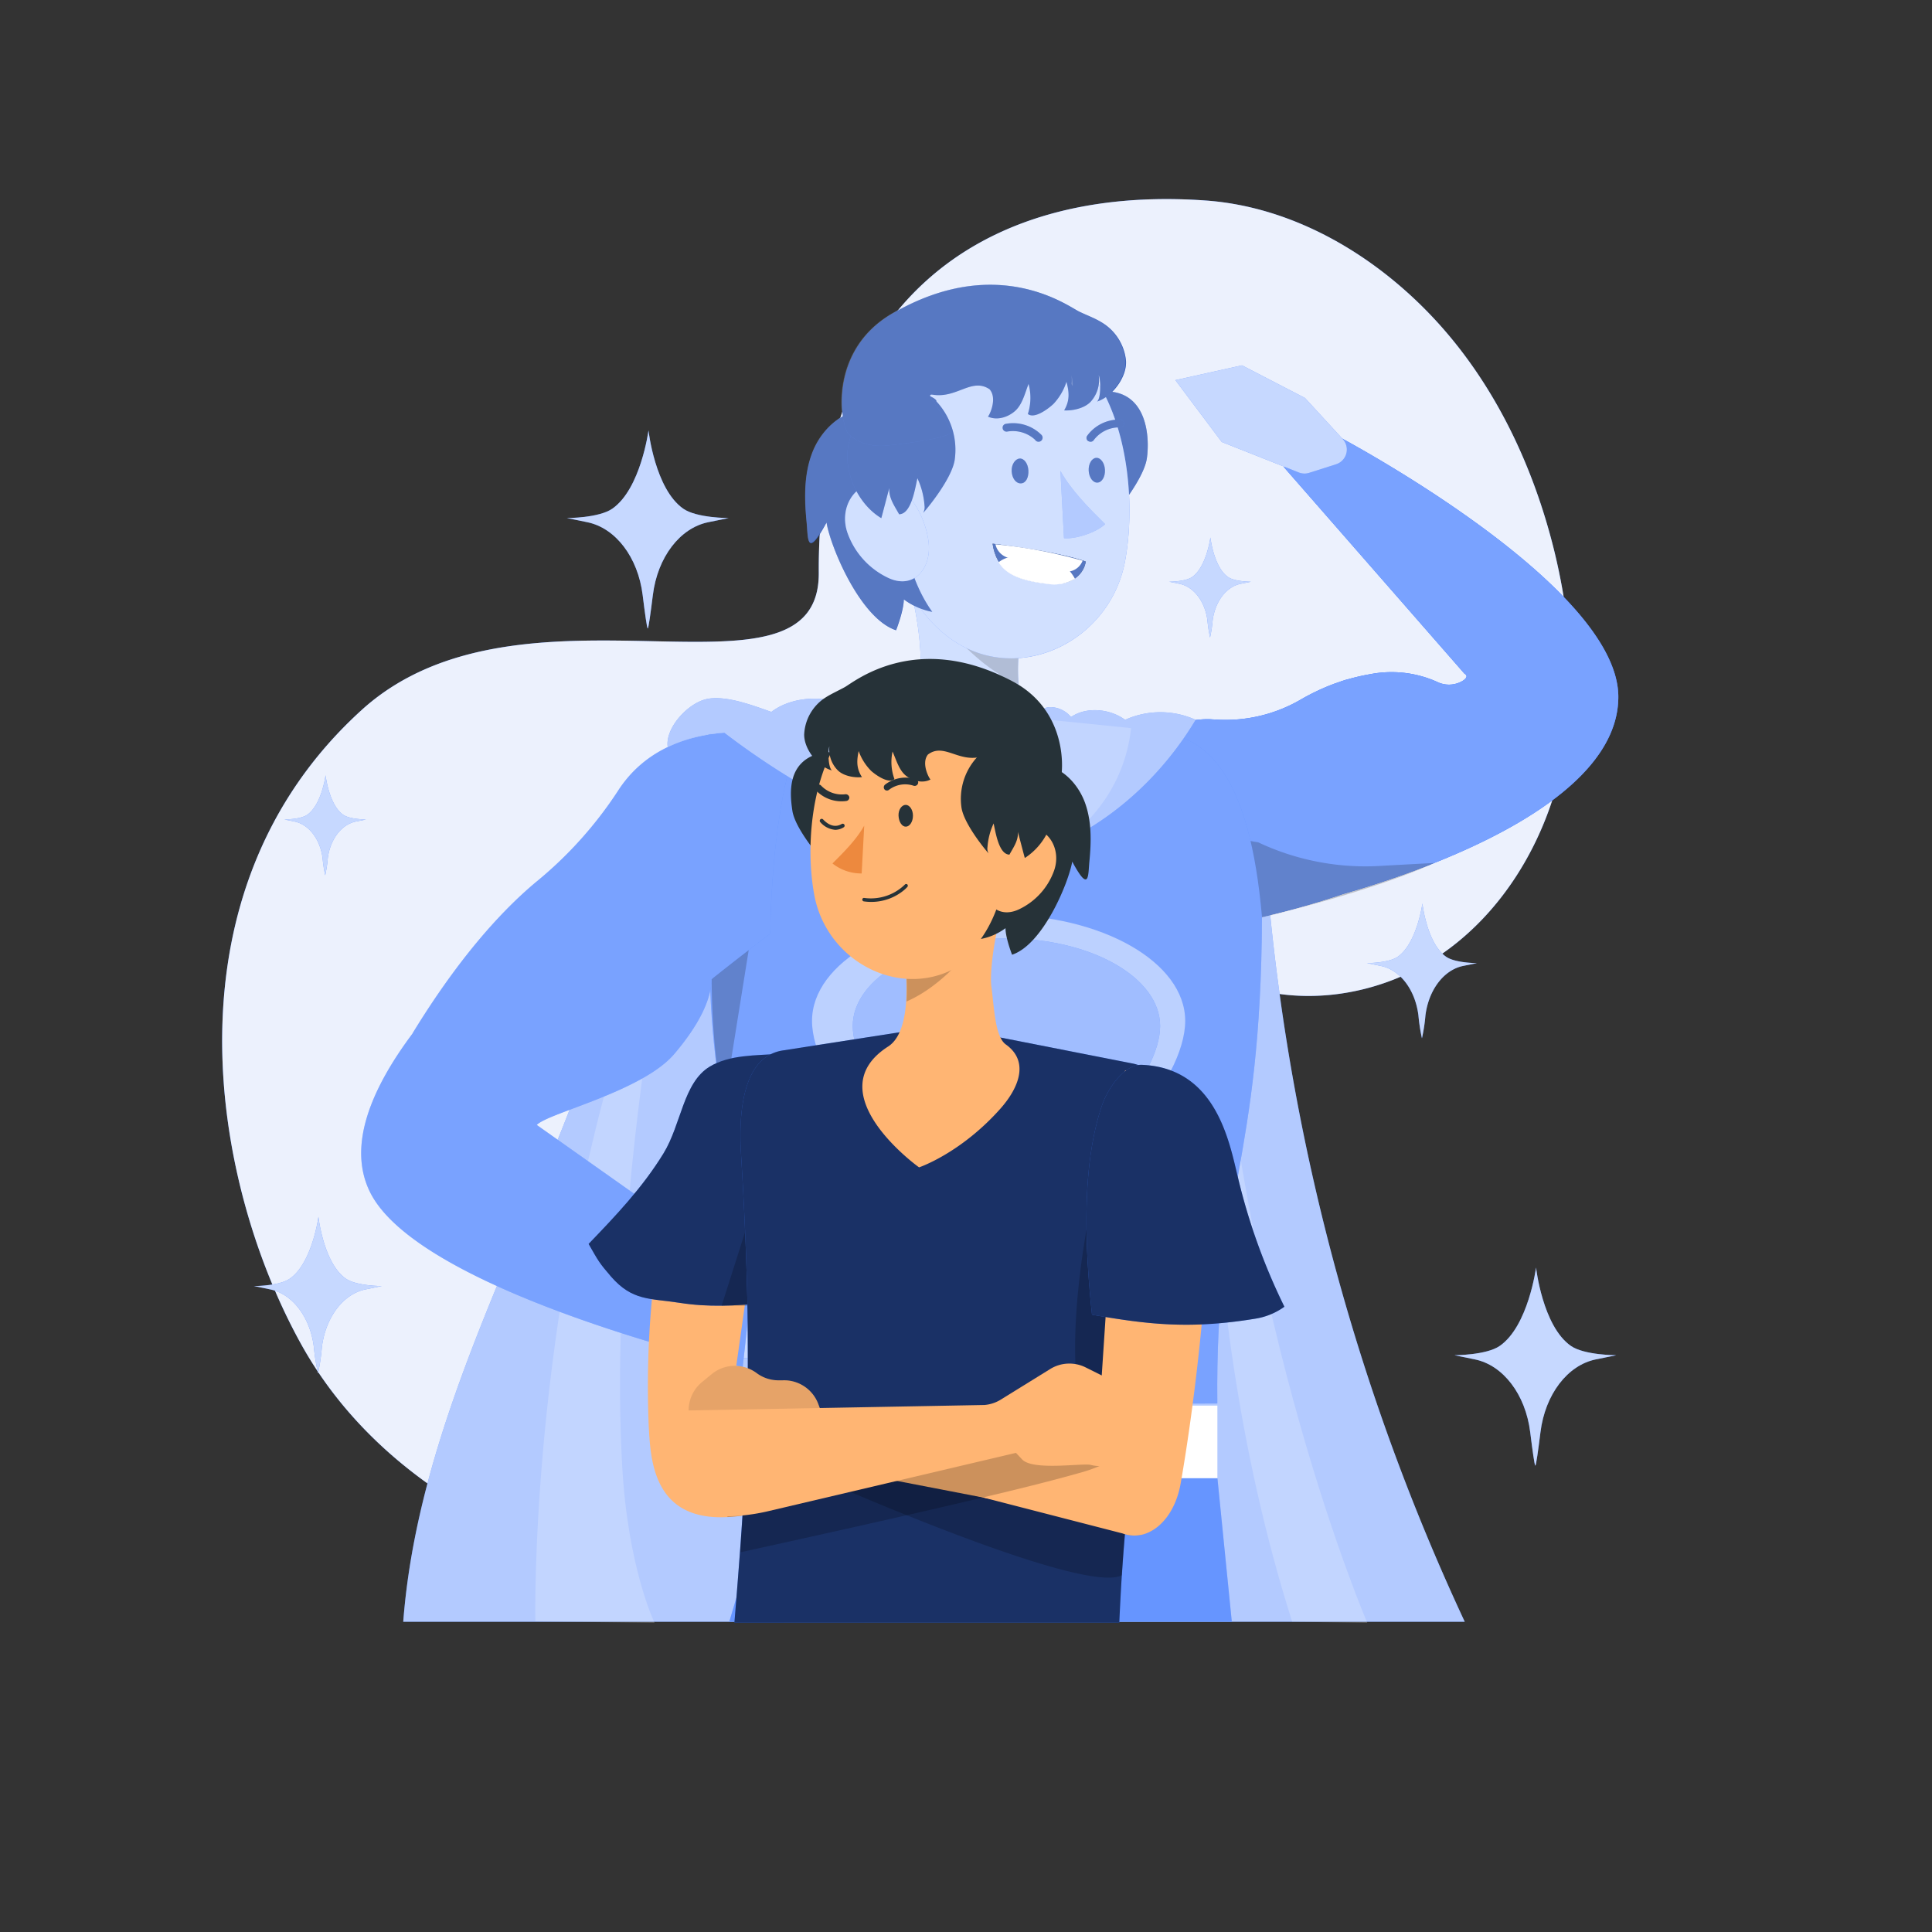 <svg xmlns="http://www.w3.org/2000/svg" viewBox="0 0 500 500"><rect x="0" y="0" width="500" height="500" fill="#333333" stroke="none"/><g id="freepik--background-simple--inject-120"><g style="opacity:0.9"><path d="M317.4,253.31c17.58,7.95,39.17,4.8,55.22-6.07s26.73-28.62,31.17-47.46,3-38.67-1.6-57.41c-5.46-22.05-15.52-43.22-31-59.84S334.7,53.51,312,51.89C253.15,47.7,211.48,79.35,211.9,148.23c.23,37.57-76.84-2.21-118.36,35.57-51.7,47-39.15,121.47-15.7,163.9,21.91,39.65,65.74,56.34,91.47,60.65,23.25,3.88,69.39,8.11,102.41-29.17,24.41-27.56,25.4-101.05,25.31-106.78s1.34-11.73,5.22-16A13.11,13.11,0,0,1,317.4,253.31Z" style="fill:#407BFF"></path></g><g style="opacity:0.9"><path d="M317.4,253.31c17.58,7.95,39.17,4.8,55.22-6.07s26.73-28.62,31.17-47.46,3-38.67-1.6-57.41c-5.46-22.05-15.52-43.22-31-59.84S334.7,53.51,312,51.89C253.15,47.7,211.48,79.35,211.9,148.23c.23,37.57-76.84-2.21-118.36,35.57-51.7,47-39.15,121.47-15.7,163.9,21.91,39.65,65.74,56.34,91.47,60.65,23.25,3.88,69.39,8.11,102.41-29.17,24.41-27.56,25.4-101.05,25.31-106.78s1.34-11.73,5.22-16A13.11,13.11,0,0,1,317.4,253.31Z" style="fill:#fff"></path></g></g><g id="freepik--character-2--inject-120"><path d="M268.93,190.58c-3.59-2.32-5-7.76-5.39-13.47a68.45,68.45,0,0,1,.53-13c.11-1.1.27-2.16.46-3.16a28.56,28.56,0,0,1,.64-3l-32.61-13.46c3.58,5.4,6.31,22.69,5.55,28.25-.83,6.24-1.08,15-4.32,17.26Z" style="fill:#407BFF"></path><g style="opacity:0.7"><path d="M268.93,190.58c-3.59-2.32-5-7.76-5.39-13.47a68.45,68.45,0,0,1,.53-13c.11-1.1.27-2.16.46-3.16a28.56,28.56,0,0,1,.64-3l-32.61-13.46c3.58,5.4,6.31,22.69,5.55,28.25-.83,6.24-1.08,15-4.32,17.26Z" style="fill:#fff"></path></g><path d="M233.79,190c-7,5-4,12.86,1.69,19.28a72,72,0,0,0,7.05,6.91c10.9,9.33,28,5.37,33.09-8.05,2.23-5.95,1.46-12.33-6.69-17.55Z" style="fill:#ffb573"></path><path d="M263.54,177.11a68.45,68.45,0,0,1,.53-13c.11-1.1.27-2.16.46-3.16l-25.21-4.84C244.61,161.35,252,172.07,263.54,177.11Z" style="isolation:isolate;opacity:0.2"></path><path d="M296.8,118.64c-.8,5.42-8.23,14.23-7.87,13.7a3,3,0,0,0,.3-1.87,20.44,20.44,0,0,0-1.77-7.06c-.63,3-1.59,9.29-4.58,9.34-1.19-2.24-2.65-4.28-2.44-6.82-.69,2.6-1.33,5.22-2,7.82-5.8-3.57-9.47-11.81-8.26-18.69a13.13,13.13,0,0,1,1.71-4.72,19.25,19.25,0,0,1,3.87-4.19c3.79-3.32,5.33-4.86,10.31-4.86C296.94,101.29,297.6,113.22,296.8,118.64Z" style="fill:#407BFF"></path><path d="M296.8,118.64c-.8,5.42-8.23,14.23-7.87,13.7a3,3,0,0,0,.3-1.87,20.44,20.44,0,0,0-1.77-7.06c-.63,3-1.59,9.29-4.58,9.34-1.19-2.24-2.65-4.28-2.44-6.82-.69,2.6-1.33,5.22-2,7.82-5.8-3.57-9.47-11.81-8.26-18.69a13.13,13.13,0,0,1,1.71-4.72,19.25,19.25,0,0,1,3.87-4.19c3.79-3.32,5.33-4.86,10.31-4.86C296.94,101.29,297.6,113.22,296.8,118.64Z" style="isolation:isolate;opacity:0.3"></path><path d="M291.17,145.18c-4.05,22.07-30.47,33.71-47.91,17.9-10.07-9.11-11.67-20-13.51-36.92-.29-2.57-.58-5.27-.9-8.14a30.44,30.44,0,0,1,1.34-13.27,27.4,27.4,0,0,1,2.28-5.11A30,30,0,0,1,268.3,85.8C290.16,93.16,294.84,125.32,291.17,145.18Z" style="fill:#407BFF"></path><path d="M291.17,145.18c-4.05,22.07-30.47,33.71-47.91,17.9-10.07-9.11-11.67-20-13.51-36.92-.29-2.57-.58-5.27-.9-8.14a30.44,30.44,0,0,1,1.34-13.27,27.4,27.4,0,0,1,2.28-5.11A30,30,0,0,1,268.3,85.8C290.16,93.16,294.84,125.32,291.17,145.18Z" style="fill:#fff;opacity:0.7"></path><path d="M263.89,118.67c1.16-.08,2.17,1.32,2.26,3.09s-.61,3.27-1.91,3.34-2.32-1.31-2.42-3.1S262.74,118.74,263.89,118.67Z" style="fill:#407BFF"></path><path d="M263.89,118.67c1.16-.08,2.17,1.32,2.26,3.09s-.61,3.27-1.91,3.34-2.32-1.31-2.42-3.1S262.74,118.74,263.89,118.67Z" style="isolation:isolate;opacity:0.3"></path><path d="M283.69,118.49c1.16-.08,2.17,1.3,2.27,3.07s-.74,3.26-1.92,3.34-2.19-1.3-2.29-3.07S282.54,118.56,283.69,118.49Z" style="fill:#407BFF"></path><path d="M283.69,118.49c1.16-.08,2.17,1.3,2.27,3.07s-.74,3.26-1.92,3.34-2.19-1.3-2.29-3.07S282.54,118.56,283.69,118.49Z" style="isolation:isolate;opacity:0.3"></path><path d="M275.36,139.28c3,.31,8.47-1.51,10.64-3.64-4.13-4.09-8.74-8.69-11.57-13.76Z" style="fill:#407BFF"></path><path d="M275.36,139.28c3,.31,8.47-1.51,10.64-3.64-4.13-4.09-8.74-8.69-11.57-13.76Z" style="fill:#fff;opacity:0.5"></path><path d="M260.58,111.71a8.42,8.42,0,0,1,7.3,2.11h0a1,1,0,0,0,.21.25,1,1,0,1,0,1.37-1.59,10.38,10.38,0,0,0-9.09-2.8,1,1,0,0,0-.88,1.18.91.91,0,0,0,.22.49A1.07,1.07,0,0,0,260.58,111.71Z" style="fill:#407BFF"></path><path d="M260.58,111.71a8.42,8.42,0,0,1,7.3,2.11h0a1,1,0,0,0,.21.25,1,1,0,1,0,1.37-1.59,10.38,10.38,0,0,0-9.09-2.8,1,1,0,0,0-.88,1.18.91.91,0,0,0,.22.49A1.07,1.07,0,0,0,260.58,111.71Z" style="isolation:isolate;opacity:0.3"></path><path d="M290.92,109.59v0a1.06,1.06,0,0,0-1.06-1,10.21,10.21,0,0,0-8.51,4.19v0a1,1,0,0,0,.31,1.41l.07,0a1,1,0,0,0,1.37-.34,8.25,8.25,0,0,1,6.78-3.24,1,1,0,0,0,.88-.45A1.34,1.34,0,0,0,290.92,109.59Z" style="fill:#407BFF"></path><path d="M290.92,109.59v0a1.06,1.06,0,0,0-1.06-1,10.21,10.21,0,0,0-8.51,4.19v0a1,1,0,0,0,.31,1.41l.07,0a1,1,0,0,0,1.37-.34,8.25,8.25,0,0,1,6.78-3.24,1,1,0,0,0,.88-.45A1.34,1.34,0,0,0,290.92,109.59Z" style="isolation:isolate;opacity:0.3"></path><path d="M241.27,158.35a17.9,17.9,0,0,1-7.37-3.24c0,2.93-2,8-2,8-9.32-3.07-17-21.71-18-27.89-5.18,9.63-4.73,4.09-5.13,0-.58-5.89-.73-12,1.28-17.55s6.59-10.52,12.43-11.48a6.11,6.11,0,0,1,5.61,2.65A16.22,16.22,0,0,1,230,114.6C232.73,129.21,232.61,146.27,241.27,158.35Z" style="fill:#407BFF"></path><path d="M241.27,158.35a17.9,17.9,0,0,1-7.37-3.24c0,2.93-2,8-2,8-9.32-3.07-17-21.71-18-27.89-5.18,9.63-4.73,4.09-5.13,0-.58-5.89-.73-12,1.28-17.55s6.59-10.52,12.43-11.48a6.11,6.11,0,0,1,5.61,2.65A16.22,16.22,0,0,1,230,114.6C232.73,129.21,232.61,146.27,241.27,158.35Z" style="isolation:isolate;opacity:0.3"></path><path d="M228.06,124.85c7.13.16,11.48,9.15,12.24,15.3.89,6.85-3.71,12.48-10.32,9.45a20.41,20.41,0,0,1-10.65-11.7C217.12,131.54,220.92,124.7,228.06,124.85Z" style="fill:#407BFF"></path><path d="M228.06,124.85c7.13.16,11.48,9.15,12.24,15.3.89,6.85-3.71,12.48-10.32,9.45a20.41,20.41,0,0,1-10.65-11.7C217.12,131.54,220.92,124.7,228.06,124.85Z" style="fill:#fff;opacity:0.7"></path><path d="M242.34,103.88A18.42,18.42,0,0,1,247.08,119c-.83,5.42-8.5,14.22-8.14,13.69a3,3,0,0,0,.32-1.87,20.1,20.1,0,0,0-1.84-7.06c-.65,3-1.64,9.29-4.73,9.33-1.23-2.23-2.74-4.27-2.53-6.82-.71,2.61-1.37,5.23-2.08,7.83-6-3.58-9.8-11.82-8.56-18.7a12.87,12.87,0,0,1,1.77-4.72,19.8,19.8,0,0,1,4-4.19c3.92-3.32,9.11-6.63,13.84-4.64C239.81,102.17,242.52,103.16,242.34,103.88Z" style="fill:#407BFF"></path><path d="M242.34,103.88A18.42,18.42,0,0,1,247.08,119c-.83,5.42-8.5,14.22-8.14,13.69a3,3,0,0,0,.32-1.87,20.1,20.1,0,0,0-1.84-7.06c-.65,3-1.64,9.29-4.73,9.33-1.23-2.23-2.74-4.27-2.53-6.82-.71,2.61-1.37,5.23-2.08,7.83-6-3.58-9.8-11.82-8.56-18.7a12.87,12.87,0,0,1,1.77-4.72,19.8,19.8,0,0,1,4-4.19c3.92-3.32,9.11-6.63,13.84-4.64C239.81,102.17,242.52,103.16,242.34,103.88Z" style="isolation:isolate;opacity:0.3"></path><path d="M281,145.34s-6.11-2.48-24.12-4.63c1,6.54,5,9.3,14.21,10.3S281,145.34,281,145.34Z" style="fill:#263238"></path><path d="M280.18,145.11a4.43,4.43,0,0,1-3.39,2.78,81.38,81.38,0,0,1-15.65-3.48,4.67,4.67,0,0,1-3.52-3.54A125.51,125.51,0,0,1,280.18,145.11Z" style="fill:#fff"></path><path d="M276.43,147.35A47.41,47.41,0,0,0,262.21,144a7.6,7.6,0,0,0-3.77,1.5c2,3.24,6,4.85,12.57,5.59a10.48,10.48,0,0,0,7.18-1.31A11.2,11.2,0,0,0,276.43,147.35Z" style="fill:#fff"></path><path d="M292.75,188.49a40.57,40.57,0,0,1-7.85,20c-.32.43-.65.86-1,1.28-9.72,12.31-27.19,16.13-41.72,9.66A85.64,85.64,0,0,1,229,212.29c-8.24-5.54-15.35-13.24-18.7-22.28l25.55-3.29,17.47-2.25,11.94,1.22Z" style="fill:#ffb573"></path><path d="M166.42,204.87c-1,75-56.35,140-62.06,214.83H379.07a566.8,566.8,0,0,1-50.6-185.5L324.22,190H183.63S166.52,197.53,166.42,204.87Z" style="fill:#407BFF"></path><path d="M166.42,204.87c-1,75-56.35,140-62.06,214.83H379.07a566.8,566.8,0,0,1-50.6-185.5L324.22,190H183.63S166.52,197.53,166.42,204.87Z" style="fill:#fff;opacity:0.6"></path><path d="M138.54,419.6s-1.6-77.23,24-157.13S156,286.43,161,379c1.42,26.69,8.41,41,8.41,41Z" style="fill:#fff;opacity:0.2"></path><path d="M353.86,420s-33.56-77.83-39.59-180.56c0,0-8.22,90.91,20.14,180.26Z" style="fill:#fff;opacity:0.2"></path><path d="M344.89,177.18a3.07,3.07,0,0,1,.42-.17l-.16.07Z" style="fill:#407BFF"></path><path d="M347.1,176.36l-.71.26-.58.21-.09,0-.41.15C345.88,176.78,346.48,176.57,347.1,176.36Z" style="fill:#407BFF"></path><path d="M418.82,180.34c0,27.44-49.24,44.71-71.21,51-20.84,7-33.34,8.05-33.34,8.05-.77-7.25-16.49-49.8-16.49-49.8s9.4-4,16.14-3.4l.17,0a38.74,38.74,0,0,0,22.61-5.18,57.63,57.63,0,0,1,7.74-3.73l.45-.17.26-.1.57-.22.09,0,.58-.21.71-.26.83-.27.25-.08.26-.08.19-.05.07,0a54.53,54.53,0,0,1,5.91-1.36,28.84,28.84,0,0,1,17.34,2,6.91,6.91,0,0,0,6.58-.27c1-.64,1.43-1.33.47-1.87l-46.74-53.46,14.25-7.83S418.82,151.26,418.82,180.34Z" style="fill:#407BFF"></path><path d="M418.82,180.34c0,27.44-49.24,44.71-71.21,51-20.84,7-33.34,8.05-33.34,8.05-.77-7.25-16.49-49.8-16.49-49.8s9.4-4,16.14-3.4l.17,0a38.74,38.74,0,0,0,22.61-5.18,57.63,57.63,0,0,1,7.74-3.73l.45-.17.26-.1.57-.22.09,0,.58-.21.71-.26.83-.27.25-.08.26-.08.19-.05.07,0a54.53,54.53,0,0,1,5.91-1.36,28.84,28.84,0,0,1,17.34,2,6.91,6.91,0,0,0,6.58-.27c1-.64,1.43-1.33.47-1.87l-46.74-53.46,14.25-7.83S418.82,151.26,418.82,180.34Z" style="fill:#407BFF"></path><g style="opacity:0.3"><path d="M418.82,180.34c0,27.44-49.24,44.71-71.21,51-20.84,7-33.34,8.05-33.34,8.05-.77-7.25-16.49-49.8-16.49-49.8s9.4-4,16.14-3.4l.17,0a38.74,38.74,0,0,0,22.61-5.18,57.63,57.63,0,0,1,7.74-3.73l.45-.17.26-.1.57-.22.09,0,.58-.21.71-.26.83-.27.25-.08.26-.08.19-.05.07,0a54.53,54.53,0,0,1,5.91-1.36,28.84,28.84,0,0,1,17.34,2,6.91,6.91,0,0,0,6.58-.27c1-.64,1.43-1.33.47-1.87l-46.74-53.46,14.25-7.83S418.82,151.26,418.82,180.34Z" style="fill:#fff"></path></g><path d="M336.11,122.27l-19.92-7.89-12-16,17.24-3.83,16.3,8.45,9.78,10.64a4,4,0,0,1-1.72,6.51l-7,2.23A4,4,0,0,1,336.11,122.27Z" style="fill:#407BFF"></path><path d="M336.11,122.27l-19.92-7.89-12-16,17.24-3.83,16.3,8.45,9.78,10.64a4,4,0,0,1-1.72,6.51l-7,2.23A4,4,0,0,1,336.11,122.27Z" style="fill:#fff;opacity:0.7"></path><path d="M323.07,217.57l2,20.23s29.49-6.84,46.16-14.47l-13.39.73A65.1,65.1,0,0,1,325.63,218Z" style="isolation:isolate;opacity:0.2"></path><path d="M326.6,237.33c-.29,64.39-12.12,70.47-11.56,125.89,0,0-111.49.45-115.27.55-9-74.58-18.17-78-15.75-135.27-1.17-18.81,9.5-35.35,20.23-37.5l49.09-6.53,47.22,5C312.56,191.19,323.41,200.65,326.6,237.33Z" style="fill:#407BFF"></path><path d="M326.6,237.33c-.29,64.39-12.12,70.47-11.56,125.89,0,0-111.49.45-115.27.55-9-74.58-18.17-78-15.75-135.27-1.17-18.81,9.5-35.35,20.23-37.5l49.09-6.53,47.22,5C312.56,191.19,323.41,200.65,326.6,237.33Z" style="fill:#fff;opacity:0.3"></path><path d="M246.08,111.58c-3-6.6-7-9.79-4.67-9.43,6.26,1,10.09-4.51,14.69-1.41,2.24,2.56-.34,7.32-.45,7.06,2.3,1.09,5.17.23,7.06-1.45s2.55-4.62,3.48-7a13.68,13.68,0,0,1-.18,7.79c1.65,1.31,5.05-1.15,6.6-2.58A15,15,0,0,0,276,98.8c.59,2.3,1.05,4.64-.6,7.41,2.34.13,5.41-.59,6.95-2.34a8.35,8.35,0,0,0,2-6.75c.53,1.18.61,6-.44,6.81,4-1.31,7.71-6.31,7.5-10.48a13.07,13.07,0,0,0-6.53-10.15c-1.79-1.07-3.78-1.77-5.66-2.69-2.89-1.42-21.25-15.12-48.21.5-16.73,9.7-13.46,29-11.47,31.1,2.47,2.59,6.36,3.46,9.95,3.1S246.86,113.33,246.08,111.58Z" style="fill:#407BFF"></path><path d="M246.08,111.58c-3-6.6-7-9.79-4.67-9.43,6.26,1,10.09-4.51,14.69-1.41,2.24,2.56-.34,7.32-.45,7.06,2.3,1.09,5.17.23,7.06-1.45s2.55-4.62,3.48-7a13.68,13.68,0,0,1-.18,7.79c1.65,1.31,5.05-1.15,6.6-2.58A15,15,0,0,0,276,98.8c.59,2.3,1.05,4.64-.6,7.41,2.34.13,5.41-.59,6.95-2.34a8.35,8.35,0,0,0,2-6.75c.53,1.18.61,6-.44,6.81,4-1.31,7.71-6.31,7.5-10.48a13.07,13.07,0,0,0-6.53-10.15c-1.79-1.07-3.78-1.77-5.66-2.69-2.89-1.42-21.25-15.12-48.21.5-16.73,9.7-13.46,29-11.47,31.1,2.47,2.59,6.36,3.46,9.95,3.1S246.86,113.33,246.08,111.58Z" style="isolation:isolate;opacity:0.3"></path><path d="M281,145.34s-6.11-2.48-24.12-4.63c1,6.54,5,9.3,14.21,10.3S281,145.34,281,145.34Z" style="fill:#407BFF"></path><path d="M281,145.34s-6.11-2.48-24.12-4.63c1,6.54,5,9.3,14.21,10.3S281,145.34,281,145.34Z" style="isolation:isolate;opacity:0.3"></path><path d="M280.18,145.11a4.43,4.43,0,0,1-3.39,2.78,81.38,81.38,0,0,1-15.65-3.48,4.67,4.67,0,0,1-3.52-3.54A125.51,125.51,0,0,1,280.18,145.11Z" style="fill:#fff"></path><path d="M276.43,147.35A47.41,47.41,0,0,0,262.21,144a7.6,7.6,0,0,0-3.77,1.5c2,3.24,6,4.85,12.57,5.59a10.48,10.48,0,0,0,7.18-1.31A11.2,11.2,0,0,0,276.43,147.35Z" style="fill:#fff"></path><path d="M194,335.37s23.58-12.5,23.45-11.13.49,27.82.49,27.82l-25.71-.59Z" style="fill:#407BFF"></path><path d="M217.43,324.24s21.71.71,21.59,3.12S236.56,350,236.56,350l-18.64,2.07Z" style="fill:#407BFF"></path><g style="opacity:0.7"><path d="M239,327.36c-.12,2.42-2.45,22.63-2.45,22.63l-18.64,2.07-25.71-.59,1.77-16.1s23.58-12.5,23.45-11.13C217.43,324.24,239.14,325,239,327.36Z" style="fill:#fff"></path></g><path d="M292.75,188.49a40.57,40.57,0,0,1-7.85,20c-.32.43-.65.86-1,1.28-9.72,12.31-27.19,16.13-41.72,9.66A85.64,85.64,0,0,1,229,212.29c-8.24-5.54-15.35-13.24-18.7-22.28l25.55-3.29,17.47-2.25,11.94,1.22Z" style="fill:#407BFF"></path><path d="M292.75,188.49a40.57,40.57,0,0,1-7.85,20c-.32.43-.65.86-1,1.28-9.72,12.31-27.19,16.13-41.72,9.66A85.64,85.64,0,0,1,229,212.29c-8.24-5.54-15.35-13.24-18.7-22.28l25.55-3.29,17.47-2.25,11.94,1.22Z" style="fill:#fff;opacity:0.7"></path><path d="M184.18,253.43a196,196,0,0,0,3,33.54l8.35-52.12Z" style="isolation:isolate;opacity:0.2"></path><path d="M138.92,291.14l55.85,39.46-2.56,23.21s-83.82-19.27-96.51-45.42c-5.93-12.2.75-27.12,11.07-40.92a.09.09,0,0,0,0-.05c12.27-20.07,23.42-32,31.83-39.05a103.47,103.47,0,0,0,21.24-23.55c14.48-22.73,47-13.52,47-13.52-7.41,17.34-7.49,50.32-7.49,50.32s-7.27,5.48-15.21,11.81c-.08,5.35-3.33,11.9-9.61,19.3C166.28,282.49,141.74,288.05,138.92,291.14Z" style="fill:#407BFF"></path><path d="M138.92,291.14l55.85,39.46-2.56,23.21s-83.82-19.27-96.51-45.42c-5.93-12.2.75-27.12,11.07-40.92a.09.09,0,0,0,0-.05c12.27-20.07,23.42-32,31.83-39.05a103.47,103.47,0,0,0,21.24-23.55c14.48-22.73,47-13.52,47-13.52-7.41,17.34-7.49,50.32-7.49,50.32s-7.27,5.48-15.21,11.81c-.08,5.35-3.33,11.9-9.61,19.3C166.28,282.49,141.74,288.05,138.92,291.14Z" style="fill:#fff;opacity:0.3"></path><path d="M181.11,184.58a199.3,199.3,0,0,0,59.3,34.06c0-6.77-2.16-20.45-6-28.93-1.09-2.38-2.47-4.77-4.7-6.14s-5.5-1.36-7.16.67c-6.34-4.48-16.77-4.69-22.92,0-4.76-1.65-11.52-4.27-16.48-3.38s-11.08,7.5-10.34,12.49a38.76,38.76,0,0,1,14.6-3.74C186.05,188,187.38,189.66,181.11,184.58Z" style="fill:#407BFF"></path><path d="M181.11,184.58a199.3,199.3,0,0,0,59.3,34.06c0-6.77-2.16-20.45-6-28.93-1.09-2.38-2.47-4.77-4.7-6.14s-5.5-1.36-7.16.67c-6.34-4.48-16.77-4.69-22.92,0-4.76-1.65-11.52-4.27-16.48-3.38s-11.08,7.5-10.34,12.49a38.76,38.76,0,0,1,14.6-3.74C186.05,188,187.38,189.66,181.11,184.58Z" style="fill:#fff;opacity:0.6"></path><path d="M309.43,186.29a22.13,22.13,0,0,0-18.25,0c-3.92-2.87-9.95-3.48-14-.73a7.16,7.16,0,0,0-5.17-2.56c-2-.07-3.28,1.31-4.65,2.74,2.88,1.45,4.35,4.68,5.37,7.74A64.66,64.66,0,0,1,276,217.57C289.8,210.83,301.51,199.52,309.43,186.29Z" style="fill:#407BFF"></path><path d="M309.43,186.29a22.13,22.13,0,0,0-18.25,0c-3.92-2.87-9.95-3.48-14-.73a7.16,7.16,0,0,0-5.17-2.56c-2-.07-3.28,1.31-4.65,2.74,2.88,1.45,4.35,4.68,5.37,7.74A64.66,64.66,0,0,1,276,217.57C289.8,210.83,301.51,199.52,309.43,186.29Z" style="fill:#fff;opacity:0.6"></path><path d="M306.73,264.22c0,15.19-21.62,42.34-48.29,42.34s-48.29-27.15-48.29-42.34,21.62-27.51,48.29-27.51S306.73,249,306.73,264.22Z" style="fill:#fff;opacity:0.5"></path><path d="M300.24,265.53c0,12.51-17.81,34.88-39.78,34.88S220.69,278,220.69,265.53s17.8-22.67,39.77-22.67S300.24,253,300.24,265.53Z" style="fill:#407BFF"></path><path d="M300.24,265.53c0,12.51-17.81,34.88-39.78,34.88S220.69,278,220.69,265.53s17.8-22.67,39.77-22.67S300.24,253,300.24,265.53Z" style="fill:#fff;opacity:0.5"></path><rect x="199.77" y="363.77" width="115.29" height="18.81" style="fill:#fff"></rect><polygon points="199.77 382.58 188.74 419.7 318.79 419.7 315.07 382.58 199.77 382.58" style="fill:#407BFF"></polygon><polygon points="199.77 382.58 188.74 419.7 318.79 419.7 315.07 382.58 199.77 382.58" style="fill:#fff;opacity:0.2"></polygon><rect x="250.75" y="362.57" width="34.47" height="20.61" style="fill:#263238"></rect><rect x="250.75" y="362.57" width="34.47" height="20.61" style="fill:#fff;opacity:0.7"></rect><polygon points="265.18 362.57 255.03 383.18 262.55 383.18 273.02 362.57 265.18 362.57" style="fill:#fff;opacity:0.7"></polygon><polygon points="276.24 362.57 266.09 383.18 271.46 383.18 281.93 362.57 276.24 362.57" style="fill:#fff;opacity:0.7"></polygon><path d="M296.8,118.59c-.42,2.83-2.63,6.57-4.61,9.43a75,75,0,0,1-1,17.11,30.68,30.68,0,0,1-27.66,25.13,61.82,61.82,0,0,0,0,6.8,29.3,29.3,0,0,0,1.72,8.58h0l27.47,2.8a40.57,40.57,0,0,1-7.85,20c-.32.43-.65.86-1,1.28-9.72,12.31-27.19,16.13-41.72,9.66A85.64,85.64,0,0,1,229,212.24c-8.24-5.54-15.35-13.24-18.7-22.28l25.55-3.29h0c1.32-3.74,1.62-9.5,2.22-14,.42-3.07-.22-9.71-1.48-15.94a17.7,17.7,0,0,1-2.73-1.68c0,2.93-2,8-2,8-9.32-3.07-17-21.71-18-27.89-5.19,9.63-4.73,4.09-5.13,0-.58-5.89-.73-12,1.28-17.55a18.77,18.77,0,0,1,8-9.89c-1-6.78.38-19.39,12.88-26.64,27-15.62,45.32-1.92,48.21-.5,1.88.92,3.86,1.62,5.66,2.69a13.07,13.07,0,0,1,6.53,10.15c.13,2.72-1.39,5.78-3.57,7.95C297,102.56,297.56,113.48,296.8,118.59Z" style="fill:#fff;opacity:0.2"></path><path d="M277.61,99.93l-.34-.57a6.72,6.72,0,0,0,0-2.24A8.9,8.9,0,0,1,277.61,99.93Z" style="fill:#fff;opacity:0.2"></path></g><g id="freepik--character-1--inject-120"><path d="M202.14,389.82a66.9,66.9,0,0,1-8.59,2.18h0c-.45.08-.89.16-1.32.22-1.41.21-2.73.34-4,.4-19.35,1-19.85-15.16-20.33-23.39a242.52,242.52,0,0,1,.82-33c1.34-15.27,3.88-31.13,7.57-43,5.34-17.12,14-19,21.35-19.13h0c1.42,0,2.81,0,4.11,0,0,0-.94,4.85-1.39,9.53l-2.92,20.74-4.06,28.78v0l-.63,4.49,0,.25-2.2,15.58-.51,3.59c-.23,2.39-.4,5.76,2.21,7.68a5.34,5.34,0,0,0,1.2.7c1.7.76,4.21,1.07,7.86.64l.37,10.22.07,1.84.12,3.18.2,5.78Z" style="fill:#ffb573"></path><path d="M158.15,330.4c5.54,6.33,10,5.56,17.66,6.76s14.26.78,22,.07c1.57-21.53,4.22-43,4-64.51-6.28.47-13,.21-18.15,3.33-6.86,4.17-7.32,14.88-11.94,22.43-5.46,8.92-12.46,16.23-19.39,23.45C154.85,326.33,155,326.75,158.15,330.4Z" style="fill:#407BFF"></path><g style="isolation:isolate;opacity:0.6"><path d="M158.15,330.4c5.54,6.33,10,5.56,17.66,6.76s14.26.78,22,.07c1.57-21.53,4.22-43,4-64.51-6.28.47-13,.21-18.15,3.33-6.86,4.17-7.32,14.88-11.94,22.43-5.46,8.92-12.46,16.23-19.39,23.45C154.85,326.33,155,326.75,158.15,330.4Z"></path></g><polygon points="197.44 304.36 186.76 337.92 200.24 337.92 197.44 304.36" style="isolation:isolate;opacity:0.2"></polygon><path d="M300.62,342.62c-1.23,5.5-2.7,10.89-4.2,17.76h0c-.32,1.47-.65,3-1,4.64-.45,2.28-.9,4.7-1.33,7.34h0c-.48,3-.95,6.2-1.4,9.76-.4,3.08-.77,6.4-1.12,10h0c-.15,1.57-.31,3.19-.45,4.89-.28,3.31-.55,6.84-.79,10.61s-.46,7.95-.66,12.33c-3.26-.08-99.61,0-99.61,0,.54-6.41,1-12.44,1.44-18.26.23-3.23.46-6.39.65-9.51v-.07c.07-1,.13-1.9.18-2.84.15-2.38.28-4.73.4-7.07.29-5.6.51-11.14.65-16.79,0-.24,0-.48,0-.72.08-3.48.13-7,.15-10.62,0-5.2,0-10.57-.11-16.21,0-.1,0-.2,0-.3,0-1.46-.05-2.94-.09-4.44v0c-.12-4.6-.28-9.4-.5-14.45h0c-.27-6.3-.62-13-1.06-20.14-.52-8.45.08-19.68,5.81-24.45h0a9.55,9.55,0,0,1,1.85-1.22,10.32,10.32,0,0,1,3.13-1l30.25-4.71,10.55-1.64,15.54,3,34.1,6.7a11.88,11.88,0,0,1,1.21.3,10.5,10.5,0,0,1,5.5,3.84c3.52,4.71,4.25,13,3.55,24.16C304.13,322.8,302.78,332.88,300.62,342.62Z" style="fill:#407BFF"></path><path d="M300.62,342.62c-1.23,5.5-2.7,10.89-4.2,17.76h0c-.32,1.47-.65,3-1,4.64-.45,2.28-.9,4.7-1.33,7.34h0c-.48,3-.95,6.2-1.4,9.76-.4,3.08-.77,6.4-1.12,10h0c-.15,1.57-.31,3.19-.45,4.89-.28,3.31-.55,6.84-.79,10.61s-.46,7.95-.66,12.33c-3.26-.08-99.61,0-99.61,0,.54-6.41,1-12.44,1.44-18.26.23-3.23.46-6.39.65-9.51v-.07c.07-1,.13-1.9.18-2.84.15-2.38.28-4.73.4-7.07.29-5.6.51-11.14.65-16.79,0-.24,0-.48,0-.72.08-3.48.13-7,.15-10.62,0-5.2,0-10.57-.11-16.21,0-.1,0-.2,0-.3,0-1.46-.05-2.94-.09-4.44v0c-.12-4.6-.28-9.4-.5-14.45h0c-.27-6.3-.62-13-1.06-20.14-.52-8.45.08-19.68,5.81-24.45h0a9.55,9.55,0,0,1,1.85-1.22,10.32,10.32,0,0,1,3.13-1l30.25-4.71,10.55-1.64,15.54,3,34.1,6.7a11.88,11.88,0,0,1,1.21.3,10.5,10.5,0,0,1,5.5,3.84c3.52,4.71,4.25,13,3.55,24.16C304.13,322.8,302.78,332.88,300.62,342.62Z" style="isolation:isolate;opacity:0.6"></path><path d="M260.31,270.31c6.06,4.32,3.49,11.11-1.45,16.66-10.29,11.55-21,15.14-21,15.14-.16-.07-26.73-19.27-8-31.28,3.1-2,4.31-6.71,4.65-11.64a59.79,59.79,0,0,0-.45-11.28c-.09-.94-.24-1.86-.4-2.73s-.34-1.75-.55-2.56L261.38,231c-3.1,4.66-5.46,19.6-4.8,24.41C257.3,260.79,257.51,268.32,260.31,270.31Z" style="fill:#ffb573"></path><path d="M234.6,259.19a59.79,59.79,0,0,0-.45-11.28c-.09-.94-.24-1.86-.4-2.73L255.54,241C251,245.57,244.56,254.83,234.6,259.19Z" style="isolation:isolate;opacity:0.2"></path><path d="M205.07,209.84c.71,4.68,7.34,12.29,7,11.83a2.53,2.53,0,0,1-.27-1.61,17.32,17.32,0,0,1,1.59-6.11c.55,2.62,1.41,8,4.08,8.07,1.06-1.93,2.37-3.69,2.19-5.89.62,2.25,1.18,4.51,1.79,6.76a16.56,16.56,0,0,0,7.4-16.15,11.24,11.24,0,0,0-1.52-4.09A16.91,16.91,0,0,0,223.9,199c-3.38-2.87-7.69-5.22-12-4C203.76,197.32,204.36,205.16,205.07,209.84Z" style="fill:#263238"></path><path d="M210.73,231.59c3.5,19.07,26.33,29.13,41.4,15.47,8.7-7.87,10.09-17.26,11.67-31.9.25-2.22.5-4.55.79-7a26.31,26.31,0,0,0-1.17-11.46,22.87,22.87,0,0,0-2-4.42,25.94,25.94,0,0,0-31-12C211.6,186.64,207.56,214.43,210.73,231.59Z" style="fill:#ffb573"></path><path d="M229.25,204.54a.75.75,0,0,1-.35-.26.89.89,0,0,1,.18-1.24l0,0a8.71,8.71,0,0,1,8-1.36.88.88,0,0,1,.48,1.15v0a.91.91,0,0,1-1.17.5,6.87,6.87,0,0,0-6.34,1.09A.82.82,0,0,1,229.25,204.54Z" style="fill:#263238"></path><path d="M219.59,205.88a.94.94,0,0,0-.78-.33,7.44,7.44,0,0,1-6.27-2.2.92.92,0,0,0-1.28-.12h0a.93.93,0,0,0-.14,1.26h0a9.09,9.09,0,0,0,7.85,2.81.9.9,0,0,0,.83-1A1,1,0,0,0,219.59,205.88Z" style="fill:#263238"></path><path d="M223,226.05a12,12,0,0,1-7.56-2.59c2.93-2.91,6.21-6.18,8.22-9.79Z" style="fill:#ed893e"></path><path d="M216.18,214.76a5.67,5.67,0,0,1-3.89-2,.5.5,0,1,1,.73-.69c1.11,1.17,2.85,2.33,4.81,1.18a.51.51,0,0,1,.69.17.51.51,0,0,1-.18.69A4.26,4.26,0,0,1,216.18,214.76Z" style="fill:#263238"></path><path d="M233.58,230.67a13.3,13.3,0,0,1-10,2.61.47.47,0,0,1-.42-.49.43.43,0,0,1,.45-.41h0a12.63,12.63,0,0,0,10.6-3.48.44.44,0,0,1,.61,0l0,0a.48.48,0,0,1,0,.64Q234.26,230.15,233.58,230.67Z" style="fill:#263238"></path><path d="M253.85,243a15.39,15.39,0,0,0,6.37-2.79c0,2.53,1.7,6.87,1.7,6.87,8.05-2.65,14.68-18.76,15.57-24.1,4.48,8.32,4.09,3.54,4.44,0,.5-5.09.62-10.36-1.11-15.16s-5.7-9.09-10.74-9.92a5.27,5.27,0,0,0-4.85,2.28,14.11,14.11,0,0,0-1.66,5C261.23,217.79,261.33,232.54,253.85,243Z" style="fill:#263238"></path><path d="M265.27,214c-6.16.13-9.93,7.9-10.58,13.22-.77,5.91,3.21,10.78,8.92,8.16a17.64,17.64,0,0,0,9.2-10.11C274.71,219.8,271.43,213.89,265.27,214Z" style="fill:#ffb573"></path><path d="M282.36,312.13s-7.48,33.85-2.29,54.28,15.55,30.73,15.55,30.73l1.85-85Z" style="isolation:isolate;opacity:0.2"></path><path d="M295.62,397.14v0a8.78,8.78,0,0,1-4.46-.1c-.28,3.31-.55,6.84-.79,10.61-5.95,3.19-32.48-6.18-55.75-15.53-5.13-2.06-10.1-4.13-14.65-6.06-1.62-.67-3.17-1.34-4.66-2-3.09-1.32-5.91-2.55-8.37-3.63-2-.87-3.76-1.65-5.22-2.31-3.05-1.35-4.8-2.15-4.8-2.15l4.73.31L239,378.7l9.65.63,1.94.11,11.95.77,8.16.52.42,0,7.92.51,6.45.41,7.2.46,2.89.19s.16,2,.21,5.35v.12C295.86,390.26,295.83,393.45,295.62,397.14Z" style="isolation:isolate;opacity:0.2"></path><path d="M311,342.75c-1.48,15.64-3.66,31.09-5.46,41.23-1.25,7.06-5.24,12-9.92,13.18a8.78,8.78,0,0,1-4.46-.1c-.22-.06-.43-.13-.65-.21l-35.8-9.23-.31-.09-3.83-1,.06-7.1v-.57l0-2.81.08-8.87,4.84.26,23.65,1.26a3.19,3.19,0,0,0,1.47.06c2.05-.39,3.75-2.79,4-5.95l.46-6.86,1-15.13,1.93-28.71,1.77-26.58a48.35,48.35,0,0,1,1.35-8.5v0h0a19.43,19.43,0,0,1,8.58,2.41c5.57,3,11.62,9.37,12.6,22.43C313.18,312.71,312.42,327.81,311,342.75Z" style="fill:#ffb573"></path><path d="M268.05,390.19l-52.54-10.14a9.36,9.36,0,0,0-4.43-.29l-14.8,2.54a9.43,9.43,0,0,1-8.69-3.06l-7-7.94a9.47,9.47,0,0,1,1.09-13.6l2.51-2.06a9.45,9.45,0,0,1,11.64-.28h0a9.43,9.43,0,0,0,5.93,1.86l.87,0a9.45,9.45,0,0,1,9.15,6.15l.82,2.19,42.83,1.64Z" style="fill:#ffb573"></path><path d="M205.07,366.81c2.51-.49,5-.89,7.52-1.3l-.81-2.16a9.45,9.45,0,0,0-9.15-6.15l-.87,0a9.43,9.43,0,0,1-5.93-1.86,9.45,9.45,0,0,0-11.64.28l-2.51,2.06A9.48,9.48,0,0,0,179.1,369C183.89,369.45,201.08,367.59,205.07,366.81Z" style="isolation:isolate;opacity:0.1"></path><path d="M284.52,379.42h0a39.28,39.28,0,0,1-5.43,1.85h0c-3.49,1-8.3,2.26-13.91,3.66-3.34.83-7,1.7-10.76,2.6h0c-6.28,1.5-13,3.07-19.74,4.6-17.59,4-35,7.83-43.08,9.6.23-3.23.46-6.39.65-9.51-1.41.21-2.73.34-4,.4l0-.24.31-2.21,3.8-.86,9.67-2.2,13.27-3,9.72-2.21,14-3.19,11.62-2.64,8.57-1.95,6.44-1.46s11.73,1.22,17.37,3.19C286,376.85,287.25,378.06,284.52,379.42Z" style="isolation:isolate;opacity:0.2"></path><path d="M174.16,365.1l80.63-1.49a9.55,9.55,0,0,0,4.21-1.39l12.78-7.91a9.43,9.43,0,0,1,9.2-.42l9.46,4.73a9.49,9.49,0,0,1,4.09,13L293,374.5a9.46,9.46,0,0,1-10.69,4.62h0c-2.06-.54-15,1.57-17.78-1.42L262.93,376l-64.15,15.1a49.88,49.88,0,0,1-13.89,1.27h0Z" style="fill:#ffb573"></path><path d="M332.4,338.18a17.56,17.56,0,0,1-7.39,3.07c-17.38,2.88-28.39,1.42-42.4-1C280.14,317,280.76,299,285.22,286c1.49-4.32,5.75-10.61,10.31-10.42,19.37.81,22.67,20.29,24.88,29.28A159.24,159.24,0,0,0,332.4,338.18Z" style="fill:#407BFF"></path><path d="M332.4,338.18a17.56,17.56,0,0,1-7.39,3.07c-17.38,2.88-28.39,1.42-42.4-1C280.14,317,280.76,299,285.22,286c1.49-4.32,5.75-10.61,10.31-10.42,19.37.81,22.67,20.29,24.88,29.28A159.24,159.24,0,0,0,332.4,338.18Z" style="isolation:isolate;opacity:0.6"></path><path d="M249.61,204.78c2.39-6.16,5.89-9.25,3.82-8.83-5.6,1.15-9.28-3.7-13.29-.67-1.91,2.43.61,6.68.7,6.44-2,1.09-4.65.43-6.42-1s-2.49-4.12-3.43-6.22a12.81,12.81,0,0,0,.49,7.12c-1.43,1.27-4.59-.85-6-2.09a13.84,13.84,0,0,1-3.26-5.16c-.42,2.12-.75,4.29.86,6.75-2.11.21-4.9-.32-6.36-1.86a7.69,7.69,0,0,1-2.08-6.08c-.43,1.1-.3,5.55.68,6.21-3.68-1-7.21-5.46-7.2-9.28a12,12,0,0,1,5.47-9.56c1.56-1,3.32-1.78,5-2.7,2.54-1.41,18.51-14.72,43.44-1.53,15.48,8.18,13.35,26,11.64,28-2.12,2.47-5.59,3.43-8.84,3.25S249,206.41,249.61,204.78Z" style="fill:#263238"></path><path d="M252.93,195.9a15.92,15.92,0,0,0-4.1,13.1c.71,4.68,7.35,12.3,7,11.83a2.53,2.53,0,0,1-.27-1.61,17.32,17.32,0,0,1,1.59-6.11c.56,2.62,1.41,8,4.09,8.07,1.06-1.93,2.36-3.69,2.18-5.89.62,2.25,1.18,4.51,1.8,6.76a16.58,16.58,0,0,0,7.4-16.15,11.26,11.26,0,0,0-1.53-4.09,16.67,16.67,0,0,0-3.46-3.61c-3.38-2.87-7.86-5.73-12-4C255.11,194.43,252.77,195.28,252.93,195.9Z" style="fill:#263238"></path><path d="M236.27,211.1c0,1.56-.83,2.81-1.83,2.84s-1.82-1.21-1.9-2.81.83-2.81,1.84-2.83S236.28,209.56,236.27,211.1Z" style="fill:#263238"></path></g><g id="freepik--Sparkles--inject-120"><path d="M82.31,355.41a52,52,0,0,0,1-6.84c1-7.73,5.54-13.71,11.31-14.88l4.17-.86s-6.54,0-9.27-1.91c-5.78-4-7.11-16-7.11-16s-1.62,12-7.41,16c-2.73,1.91-9.27,1.91-9.27,1.91l4.17.86c5.78,1.17,10.36,7.15,11.32,14.88A53.06,53.06,0,0,0,82.31,355.41Z" style="fill:#407BFF"></path><g style="opacity:0.7"><path d="M82.31,355.41a52,52,0,0,0,1-6.84c1-7.73,5.54-13.71,11.31-14.88l4.17-.86s-6.54,0-9.27-1.91c-5.78-4-7.11-16-7.11-16s-1.62,12-7.41,16c-2.73,1.91-9.27,1.91-9.27,1.91l4.17.86c5.78,1.17,10.36,7.15,11.32,14.88A53.06,53.06,0,0,0,82.31,355.41Z" style="fill:#fff"></path></g><path d="M368,268.71a44.33,44.33,0,0,0,.9-5.9c.83-6.66,4.78-11.81,9.76-12.83l3.59-.73s-5.64,0-8-1.65c-5-3.49-6.13-13.8-6.13-13.8s-1.4,10.31-6.38,13.8c-2.35,1.65-8,1.65-8,1.65l3.6.73c5,1,8.93,6.17,9.75,12.83A46.35,46.35,0,0,0,368,268.71Z" style="fill:#407BFF"></path><g style="opacity:0.7"><path d="M368,268.71a44.33,44.33,0,0,0,.9-5.9c.83-6.66,4.78-11.81,9.76-12.83l3.59-.73s-5.64,0-8-1.65c-5-3.49-6.13-13.8-6.13-13.8s-1.4,10.31-6.38,13.8c-2.35,1.65-8,1.65-8,1.65l3.6.73c5,1,8.93,6.17,9.75,12.83A46.35,46.35,0,0,0,368,268.71Z" style="fill:#fff"></path></g><path d="M167.64,162.66c.2-.08.74-4,1.32-8.66,1.21-9.79,7-17.36,14.33-18.85l5.28-1.08s-8.29,0-11.74-2.42c-7.33-5.12-9-20.26-9-20.26s-2,15.14-9.37,20.26c-3.46,2.42-11.74,2.42-11.74,2.42l5.28,1.08c7.31,1.49,13.11,9.06,14.32,18.85C166.9,158.7,167.43,162.58,167.64,162.66Z" style="fill:#407BFF"></path><g style="opacity:0.7"><path d="M167.64,162.66c.2-.08.74-4,1.32-8.66,1.21-9.79,7-17.36,14.33-18.85l5.28-1.08s-8.29,0-11.74-2.42c-7.33-5.12-9-20.26-9-20.26s-2,15.14-9.37,20.26c-3.46,2.42-11.74,2.42-11.74,2.42l5.28,1.08c7.31,1.49,13.11,9.06,14.32,18.85C166.9,158.7,167.43,162.58,167.64,162.66Z" style="fill:#fff"></path></g><path d="M397.34,379.32c.21-.08.75-4,1.33-8.66,1.21-9.79,7-17.36,14.33-18.85l5.28-1.08s-8.29,0-11.75-2.42c-7.32-5.13-9-20.27-9-20.27s-2,15.14-9.38,20.27c-3.45,2.42-11.74,2.42-11.74,2.42l5.28,1.08c7.32,1.49,13.12,9.06,14.33,18.85C396.6,375.36,397.14,379.24,397.34,379.32Z" style="fill:#407BFF"></path><g style="opacity:0.7"><path d="M397.34,379.32c.21-.08.75-4,1.33-8.66,1.21-9.79,7-17.36,14.33-18.85l5.28-1.08s-8.29,0-11.75-2.42c-7.32-5.13-9-20.27-9-20.27s-2,15.14-9.38,20.27c-3.45,2.42-11.74,2.42-11.74,2.42l5.28,1.08c7.32,1.49,13.12,9.06,14.33,18.85C396.6,375.36,397.14,379.24,397.34,379.32Z" style="fill:#fff"></path></g><path d="M313.16,165a33.27,33.27,0,0,0,.67-4.38c.61-4.94,3.54-8.77,7.24-9.53l2.67-.54s-4.19,0-5.93-1.22c-3.71-2.59-4.56-10.25-4.56-10.25s-1,7.66-4.73,10.25c-1.75,1.22-5.94,1.22-5.94,1.22l2.67.54c3.7.76,6.63,4.59,7.24,9.53A35.36,35.36,0,0,0,313.16,165Z" style="fill:#407BFF"></path><g style="opacity:0.7"><path d="M313.16,165a33.27,33.27,0,0,0,.67-4.38c.61-4.94,3.54-8.77,7.24-9.53l2.67-.54s-4.19,0-5.93-1.22c-3.71-2.59-4.56-10.25-4.56-10.25s-1,7.66-4.73,10.25c-1.75,1.22-5.94,1.22-5.94,1.22l2.67.54c3.7.76,6.63,4.59,7.24,9.53A35.36,35.36,0,0,0,313.16,165Z" style="fill:#fff"></path></g><path d="M84.16,226.53a31.41,31.41,0,0,0,.67-4.38c.61-4.94,3.55-8.77,7.24-9.53l2.67-.54s-4.19,0-5.93-1.22c-3.7-2.59-4.55-10.24-4.55-10.24s-1,7.65-4.74,10.24c-1.75,1.22-5.94,1.22-5.94,1.22l2.67.54c3.7.76,6.63,4.59,7.24,9.53A35.36,35.36,0,0,0,84.16,226.53Z" style="fill:#407BFF"></path><g style="opacity:0.7"><path d="M84.16,226.53a31.41,31.41,0,0,0,.67-4.38c.61-4.94,3.55-8.77,7.24-9.53l2.67-.54s-4.19,0-5.93-1.22c-3.7-2.59-4.55-10.24-4.55-10.24s-1,7.65-4.74,10.24c-1.75,1.22-5.94,1.22-5.94,1.22l2.67.54c3.7.76,6.63,4.59,7.24,9.53A35.36,35.36,0,0,0,84.16,226.53Z" style="fill:#fff"></path></g></g></svg>